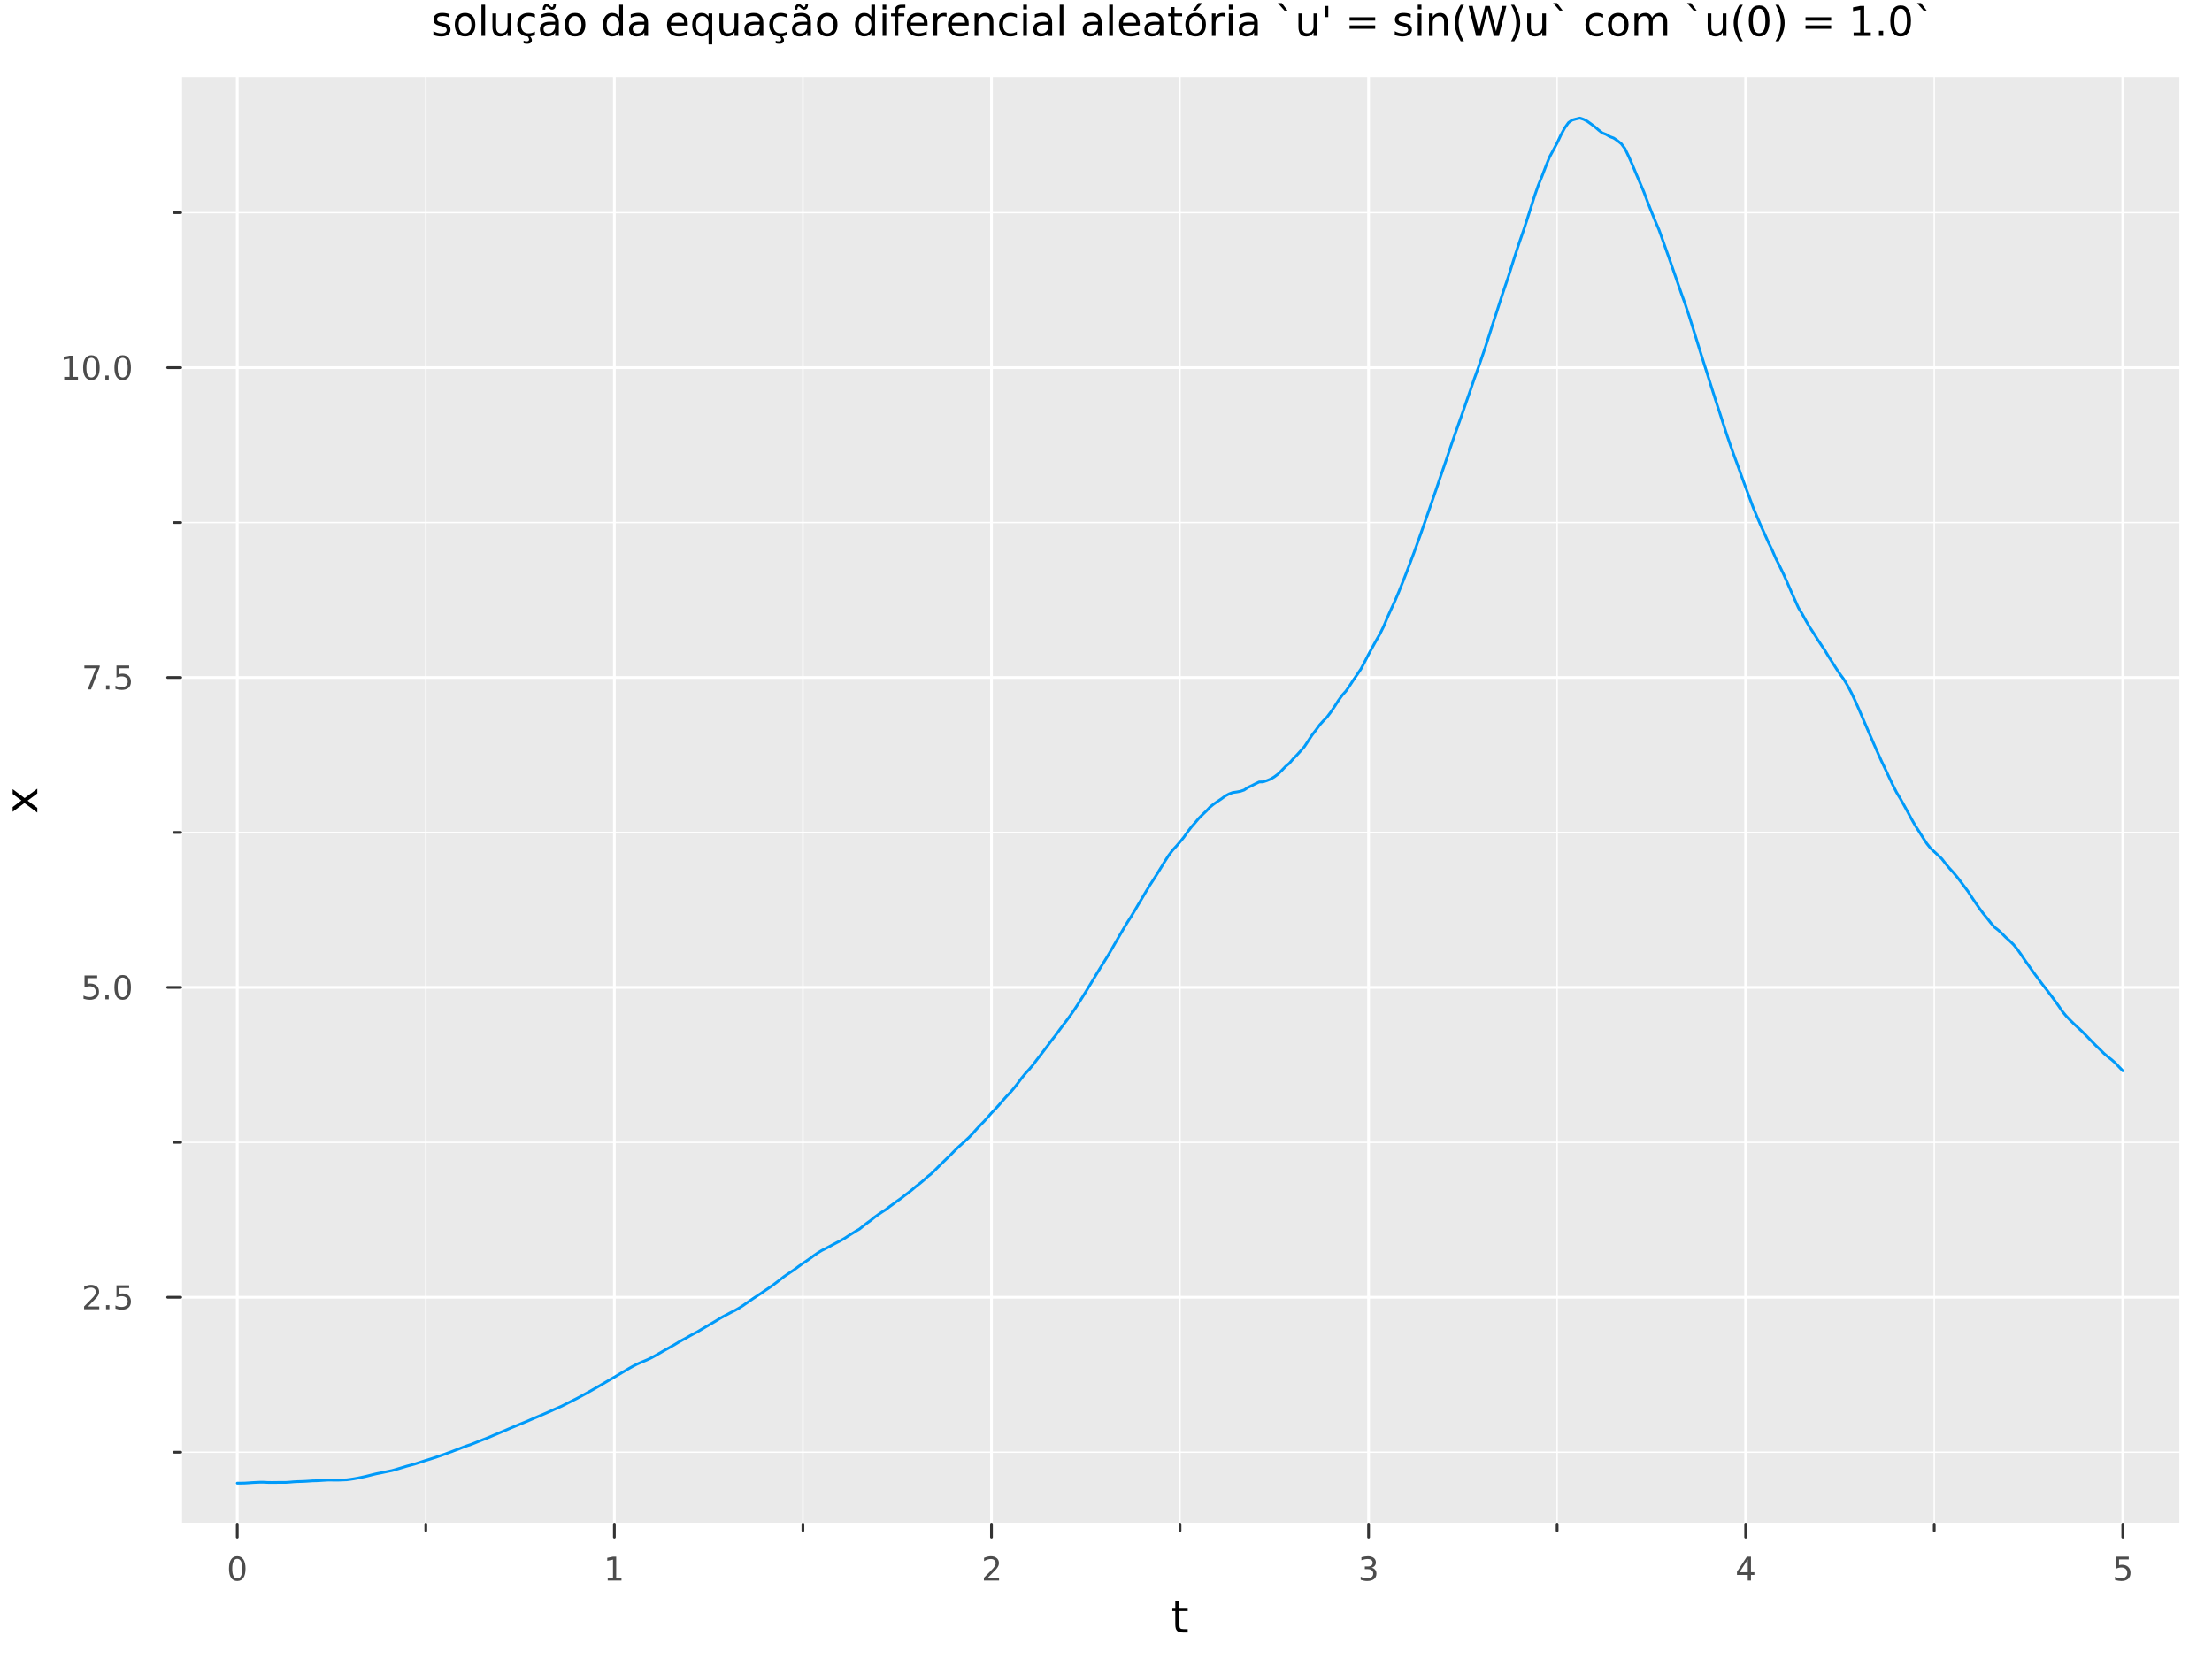 <?xml version="1.0" encoding="utf-8"?>
<svg xmlns="http://www.w3.org/2000/svg" xmlns:xlink="http://www.w3.org/1999/xlink" width="800" height="600" viewBox="0 0 3200 2400">
<rect x="0" y="0" width="3200" height="2400" fill="#808080" stroke="none"/>
<defs>
  <clipPath id="clip650">
    <rect x="0" y="0" width="3200" height="2400"/>
  </clipPath>
</defs>
<path clip-path="url(#clip650)" d="M0 2400 L3200 2400 L3200 0 L0 0  Z" fill="#ffffff" fill-rule="evenodd" fill-opacity="1"/>
<defs>
  <clipPath id="clip651">
    <rect x="640" y="0" width="2241" height="2241"/>
  </clipPath>
</defs>
<path clip-path="url(#clip650)" d="M261.399 2204.92 L3152.76 2204.92 L3152.76 111.592 L261.399 111.592  Z" fill="#eaeaea" fill-rule="evenodd" fill-opacity="1"/>
<defs>
  <clipPath id="clip652">
    <rect x="261" y="111" width="2892" height="2094"/>
  </clipPath>
</defs>
<polyline clip-path="url(#clip652)" style="stroke:#ffffff; stroke-linecap:round; stroke-linejoin:round; stroke-width:2; stroke-opacity:1; fill:none" points="615.999,2204.92 615.999,111.592 "/>
<polyline clip-path="url(#clip652)" style="stroke:#ffffff; stroke-linecap:round; stroke-linejoin:round; stroke-width:2; stroke-opacity:1; fill:none" points="1161.54,2204.92 1161.54,111.592 "/>
<polyline clip-path="url(#clip652)" style="stroke:#ffffff; stroke-linecap:round; stroke-linejoin:round; stroke-width:2; stroke-opacity:1; fill:none" points="1707.08,2204.92 1707.08,111.592 "/>
<polyline clip-path="url(#clip652)" style="stroke:#ffffff; stroke-linecap:round; stroke-linejoin:round; stroke-width:2; stroke-opacity:1; fill:none" points="2252.62,2204.92 2252.62,111.592 "/>
<polyline clip-path="url(#clip652)" style="stroke:#ffffff; stroke-linecap:round; stroke-linejoin:round; stroke-width:2; stroke-opacity:1; fill:none" points="2798.16,2204.92 2798.16,111.592 "/>
<polyline clip-path="url(#clip652)" style="stroke:#ffffff; stroke-linecap:round; stroke-linejoin:round; stroke-width:2; stroke-opacity:1; fill:none" points="261.399,2100.85 3152.76,2100.85 "/>
<polyline clip-path="url(#clip652)" style="stroke:#ffffff; stroke-linecap:round; stroke-linejoin:round; stroke-width:2; stroke-opacity:1; fill:none" points="261.399,1652.55 3152.76,1652.55 "/>
<polyline clip-path="url(#clip652)" style="stroke:#ffffff; stroke-linecap:round; stroke-linejoin:round; stroke-width:2; stroke-opacity:1; fill:none" points="261.399,1204.26 3152.76,1204.26 "/>
<polyline clip-path="url(#clip652)" style="stroke:#ffffff; stroke-linecap:round; stroke-linejoin:round; stroke-width:2; stroke-opacity:1; fill:none" points="261.399,755.964 3152.76,755.964 "/>
<polyline clip-path="url(#clip652)" style="stroke:#ffffff; stroke-linecap:round; stroke-linejoin:round; stroke-width:2; stroke-opacity:1; fill:none" points="261.399,307.67 3152.76,307.67 "/>
<polyline clip-path="url(#clip652)" style="stroke:#ffffff; stroke-linecap:round; stroke-linejoin:round; stroke-width:4; stroke-opacity:1; fill:none" points="343.23,2204.92 343.23,111.592 "/>
<polyline clip-path="url(#clip652)" style="stroke:#ffffff; stroke-linecap:round; stroke-linejoin:round; stroke-width:4; stroke-opacity:1; fill:none" points="888.769,2204.92 888.769,111.592 "/>
<polyline clip-path="url(#clip652)" style="stroke:#ffffff; stroke-linecap:round; stroke-linejoin:round; stroke-width:4; stroke-opacity:1; fill:none" points="1434.31,2204.92 1434.31,111.592 "/>
<polyline clip-path="url(#clip652)" style="stroke:#ffffff; stroke-linecap:round; stroke-linejoin:round; stroke-width:4; stroke-opacity:1; fill:none" points="1979.85,2204.92 1979.85,111.592 "/>
<polyline clip-path="url(#clip652)" style="stroke:#ffffff; stroke-linecap:round; stroke-linejoin:round; stroke-width:4; stroke-opacity:1; fill:none" points="2525.39,2204.92 2525.39,111.592 "/>
<polyline clip-path="url(#clip652)" style="stroke:#ffffff; stroke-linecap:round; stroke-linejoin:round; stroke-width:4; stroke-opacity:1; fill:none" points="3070.93,2204.92 3070.93,111.592 "/>
<polyline clip-path="url(#clip652)" style="stroke:#ffffff; stroke-linecap:round; stroke-linejoin:round; stroke-width:4; stroke-opacity:1; fill:none" points="261.399,1876.7 3152.76,1876.7 "/>
<polyline clip-path="url(#clip652)" style="stroke:#ffffff; stroke-linecap:round; stroke-linejoin:round; stroke-width:4; stroke-opacity:1; fill:none" points="261.399,1428.4 3152.76,1428.4 "/>
<polyline clip-path="url(#clip652)" style="stroke:#ffffff; stroke-linecap:round; stroke-linejoin:round; stroke-width:4; stroke-opacity:1; fill:none" points="261.399,980.111 3152.76,980.111 "/>
<polyline clip-path="url(#clip652)" style="stroke:#ffffff; stroke-linecap:round; stroke-linejoin:round; stroke-width:4; stroke-opacity:1; fill:none" points="261.399,531.817 3152.76,531.817 "/>
<polyline clip-path="url(#clip650)" style="stroke:#ffffff; stroke-linecap:round; stroke-linejoin:round; stroke-width:4; stroke-opacity:1; fill:none" points="261.399,2204.92 3152.76,2204.92 "/>
<polyline clip-path="url(#clip650)" style="stroke:#333333; stroke-linecap:round; stroke-linejoin:round; stroke-width:4; stroke-opacity:1; fill:none" points="343.23,2204.92 343.23,2223.82 "/>
<polyline clip-path="url(#clip650)" style="stroke:#333333; stroke-linecap:round; stroke-linejoin:round; stroke-width:4; stroke-opacity:1; fill:none" points="888.769,2204.92 888.769,2223.82 "/>
<polyline clip-path="url(#clip650)" style="stroke:#333333; stroke-linecap:round; stroke-linejoin:round; stroke-width:4; stroke-opacity:1; fill:none" points="1434.31,2204.92 1434.31,2223.82 "/>
<polyline clip-path="url(#clip650)" style="stroke:#333333; stroke-linecap:round; stroke-linejoin:round; stroke-width:4; stroke-opacity:1; fill:none" points="1979.85,2204.92 1979.85,2223.82 "/>
<polyline clip-path="url(#clip650)" style="stroke:#333333; stroke-linecap:round; stroke-linejoin:round; stroke-width:4; stroke-opacity:1; fill:none" points="2525.39,2204.92 2525.39,2223.82 "/>
<polyline clip-path="url(#clip650)" style="stroke:#333333; stroke-linecap:round; stroke-linejoin:round; stroke-width:4; stroke-opacity:1; fill:none" points="3070.93,2204.92 3070.93,2223.82 "/>
<polyline clip-path="url(#clip650)" style="stroke:#333333; stroke-linecap:round; stroke-linejoin:round; stroke-width:4; stroke-opacity:1; fill:none" points="615.999,2204.92 615.999,2214.37 "/>
<polyline clip-path="url(#clip650)" style="stroke:#333333; stroke-linecap:round; stroke-linejoin:round; stroke-width:4; stroke-opacity:1; fill:none" points="1161.54,2204.92 1161.54,2214.37 "/>
<polyline clip-path="url(#clip650)" style="stroke:#333333; stroke-linecap:round; stroke-linejoin:round; stroke-width:4; stroke-opacity:1; fill:none" points="1707.08,2204.92 1707.08,2214.37 "/>
<polyline clip-path="url(#clip650)" style="stroke:#333333; stroke-linecap:round; stroke-linejoin:round; stroke-width:4; stroke-opacity:1; fill:none" points="2252.62,2204.92 2252.62,2214.37 "/>
<polyline clip-path="url(#clip650)" style="stroke:#333333; stroke-linecap:round; stroke-linejoin:round; stroke-width:4; stroke-opacity:1; fill:none" points="2798.16,2204.92 2798.16,2214.37 "/>
<path clip-path="url(#clip650)" d="M343.23 2255.04 Q339.618 2255.04 337.79 2258.6 Q335.984 2262.14 335.984 2269.27 Q335.984 2276.38 337.79 2279.95 Q339.618 2283.49 343.23 2283.49 Q346.864 2283.49 348.669 2279.95 Q350.498 2276.38 350.498 2269.27 Q350.498 2262.14 348.669 2258.6 Q346.864 2255.04 343.23 2255.04 M343.23 2251.33 Q349.04 2251.33 352.095 2255.94 Q355.174 2260.52 355.174 2269.27 Q355.174 2278 352.095 2282.61 Q349.04 2287.19 343.23 2287.19 Q337.419 2287.19 334.341 2282.61 Q331.285 2278 331.285 2269.27 Q331.285 2260.52 334.341 2255.94 Q337.419 2251.33 343.23 2251.33 Z" fill="#4c4c4c" fill-rule="nonzero" fill-opacity="1" /><path clip-path="url(#clip650)" d="M879.151 2282.58 L886.79 2282.58 L886.79 2256.22 L878.479 2257.89 L878.479 2253.63 L886.743 2251.96 L891.419 2251.96 L891.419 2282.58 L899.058 2282.58 L899.058 2286.52 L879.151 2286.52 L879.151 2282.58 Z" fill="#4c4c4c" fill-rule="nonzero" fill-opacity="1" /><path clip-path="url(#clip650)" d="M1428.96 2282.58 L1445.28 2282.58 L1445.28 2286.52 L1423.34 2286.52 L1423.34 2282.58 Q1426 2279.83 1430.58 2275.2 Q1435.19 2270.55 1436.37 2269.21 Q1438.61 2266.68 1439.49 2264.95 Q1440.4 2263.19 1440.4 2261.5 Q1440.4 2258.74 1438.45 2257.01 Q1436.53 2255.27 1433.43 2255.27 Q1431.23 2255.27 1428.78 2256.03 Q1426.34 2256.8 1423.57 2258.35 L1423.57 2253.63 Q1426.39 2252.49 1428.84 2251.91 Q1431.3 2251.33 1433.34 2251.33 Q1438.71 2251.33 1441.9 2254.02 Q1445.09 2256.71 1445.09 2261.2 Q1445.09 2263.33 1444.28 2265.25 Q1443.5 2267.14 1441.39 2269.74 Q1440.81 2270.41 1437.71 2273.63 Q1434.61 2276.82 1428.96 2282.58 Z" fill="#4c4c4c" fill-rule="nonzero" fill-opacity="1" /><path clip-path="url(#clip650)" d="M1984.09 2267.89 Q1987.45 2268.6 1989.33 2270.87 Q1991.22 2273.14 1991.22 2276.47 Q1991.22 2281.59 1987.71 2284.39 Q1984.19 2287.19 1977.71 2287.19 Q1975.53 2287.19 1973.21 2286.75 Q1970.92 2286.33 1968.47 2285.48 L1968.47 2280.96 Q1970.41 2282.1 1972.73 2282.68 Q1975.04 2283.26 1977.57 2283.26 Q1981.96 2283.26 1984.26 2281.52 Q1986.57 2279.78 1986.57 2276.47 Q1986.57 2273.42 1984.42 2271.71 Q1982.29 2269.97 1978.47 2269.97 L1974.44 2269.97 L1974.44 2266.13 L1978.65 2266.13 Q1982.1 2266.13 1983.93 2264.76 Q1985.76 2263.37 1985.76 2260.78 Q1985.76 2258.12 1983.86 2256.71 Q1981.99 2255.27 1978.47 2255.27 Q1976.55 2255.27 1974.35 2255.69 Q1972.15 2256.1 1969.51 2256.98 L1969.51 2252.82 Q1972.17 2252.08 1974.49 2251.71 Q1976.83 2251.33 1978.89 2251.33 Q1984.21 2251.33 1987.31 2253.77 Q1990.41 2256.17 1990.41 2260.29 Q1990.41 2263.16 1988.77 2265.15 Q1987.13 2267.12 1984.09 2267.89 Z" fill="#4c4c4c" fill-rule="nonzero" fill-opacity="1" /><path clip-path="url(#clip650)" d="M2528.4 2256.03 L2516.59 2274.48 L2528.4 2274.48 L2528.4 2256.03 M2527.17 2251.96 L2533.05 2251.96 L2533.05 2274.48 L2537.98 2274.48 L2537.98 2278.37 L2533.05 2278.37 L2533.05 2286.52 L2528.4 2286.52 L2528.4 2278.37 L2512.79 2278.37 L2512.79 2273.86 L2527.17 2251.96 Z" fill="#4c4c4c" fill-rule="nonzero" fill-opacity="1" /><path clip-path="url(#clip650)" d="M3061.2 2251.96 L3079.56 2251.96 L3079.56 2255.9 L3065.49 2255.9 L3065.49 2264.37 Q3066.5 2264.02 3067.52 2263.86 Q3068.54 2263.67 3069.56 2263.67 Q3075.35 2263.67 3078.73 2266.84 Q3082.11 2270.02 3082.11 2275.43 Q3082.11 2281.01 3078.63 2284.11 Q3075.16 2287.19 3068.84 2287.19 Q3066.67 2287.19 3064.4 2286.82 Q3062.15 2286.45 3059.74 2285.71 L3059.74 2281.01 Q3061.83 2282.14 3064.05 2282.7 Q3066.27 2283.26 3068.75 2283.26 Q3072.75 2283.26 3075.09 2281.15 Q3077.43 2279.04 3077.43 2275.43 Q3077.43 2271.82 3075.09 2269.71 Q3072.75 2267.61 3068.75 2267.61 Q3066.87 2267.61 3065 2268.02 Q3063.15 2268.44 3061.2 2269.32 L3061.2 2251.96 Z" fill="#4c4c4c" fill-rule="nonzero" fill-opacity="1" /><path clip-path="url(#clip650)" d="M1706.14 2316.01 L1706.14 2326.14 L1718.2 2326.14 L1718.2 2330.69 L1706.14 2330.69 L1706.14 2350.04 Q1706.14 2354.4 1707.32 2355.64 Q1708.53 2356.88 1712.19 2356.88 L1718.2 2356.88 L1718.2 2361.78 L1712.19 2361.78 Q1705.41 2361.78 1702.83 2359.27 Q1700.25 2356.72 1700.25 2350.04 L1700.25 2330.69 L1695.95 2330.69 L1695.95 2326.14 L1700.25 2326.14 L1700.25 2316.01 L1706.14 2316.01 Z" fill="#000000" fill-rule="nonzero" fill-opacity="1" /><polyline clip-path="url(#clip650)" style="stroke:#ffffff; stroke-linecap:round; stroke-linejoin:round; stroke-width:4; stroke-opacity:1; fill:none" points="261.399,2204.92 261.399,111.592 "/>
<polyline clip-path="url(#clip650)" style="stroke:#333333; stroke-linecap:round; stroke-linejoin:round; stroke-width:4; stroke-opacity:1; fill:none" points="261.399,1876.7 242.501,1876.7 "/>
<polyline clip-path="url(#clip650)" style="stroke:#333333; stroke-linecap:round; stroke-linejoin:round; stroke-width:4; stroke-opacity:1; fill:none" points="261.399,1428.4 242.501,1428.4 "/>
<polyline clip-path="url(#clip650)" style="stroke:#333333; stroke-linecap:round; stroke-linejoin:round; stroke-width:4; stroke-opacity:1; fill:none" points="261.399,980.111 242.501,980.111 "/>
<polyline clip-path="url(#clip650)" style="stroke:#333333; stroke-linecap:round; stroke-linejoin:round; stroke-width:4; stroke-opacity:1; fill:none" points="261.399,531.817 242.501,531.817 "/>
<polyline clip-path="url(#clip650)" style="stroke:#333333; stroke-linecap:round; stroke-linejoin:round; stroke-width:4; stroke-opacity:1; fill:none" points="261.399,2100.85 251.95,2100.85 "/>
<polyline clip-path="url(#clip650)" style="stroke:#333333; stroke-linecap:round; stroke-linejoin:round; stroke-width:4; stroke-opacity:1; fill:none" points="261.399,1652.55 251.95,1652.55 "/>
<polyline clip-path="url(#clip650)" style="stroke:#333333; stroke-linecap:round; stroke-linejoin:round; stroke-width:4; stroke-opacity:1; fill:none" points="261.399,1204.26 251.95,1204.26 "/>
<polyline clip-path="url(#clip650)" style="stroke:#333333; stroke-linecap:round; stroke-linejoin:round; stroke-width:4; stroke-opacity:1; fill:none" points="261.399,755.964 251.95,755.964 "/>
<polyline clip-path="url(#clip650)" style="stroke:#333333; stroke-linecap:round; stroke-linejoin:round; stroke-width:4; stroke-opacity:1; fill:none" points="261.399,307.67 251.95,307.67 "/>
<path clip-path="url(#clip650)" d="M127.246 1890.04 L143.566 1890.04 L143.566 1893.98 L121.621 1893.98 L121.621 1890.04 Q124.283 1887.29 128.867 1882.66 Q133.473 1878.01 134.654 1876.66 Q136.899 1874.14 137.779 1872.4 Q138.681 1870.65 138.681 1868.96 Q138.681 1866.2 136.737 1864.46 Q134.816 1862.73 131.714 1862.73 Q129.515 1862.73 127.061 1863.49 Q124.631 1864.26 121.853 1865.81 L121.853 1861.09 Q124.677 1859.95 127.131 1859.37 Q129.584 1858.79 131.621 1858.79 Q136.992 1858.79 140.186 1861.48 Q143.38 1864.16 143.38 1868.65 Q143.38 1870.78 142.57 1872.71 Q141.783 1874.6 139.677 1877.2 Q139.098 1877.87 135.996 1881.08 Q132.894 1884.28 127.246 1890.04 Z" fill="#4c4c4c" fill-rule="nonzero" fill-opacity="1" /><path clip-path="url(#clip650)" d="M153.38 1888.1 L158.265 1888.1 L158.265 1893.98 L153.38 1893.98 L153.38 1888.1 Z" fill="#4c4c4c" fill-rule="nonzero" fill-opacity="1" /><path clip-path="url(#clip650)" d="M168.496 1859.42 L186.852 1859.42 L186.852 1863.35 L172.778 1863.35 L172.778 1871.83 Q173.797 1871.48 174.815 1871.32 Q175.834 1871.13 176.852 1871.13 Q182.639 1871.13 186.019 1874.3 Q189.399 1877.47 189.399 1882.89 Q189.399 1888.47 185.927 1891.57 Q182.454 1894.65 176.135 1894.65 Q173.959 1894.65 171.69 1894.28 Q169.445 1893.91 167.038 1893.17 L167.038 1888.47 Q169.121 1889.6 171.343 1890.16 Q173.565 1890.71 176.042 1890.71 Q180.047 1890.71 182.385 1888.61 Q184.723 1886.5 184.723 1882.89 Q184.723 1879.28 182.385 1877.17 Q180.047 1875.07 176.042 1875.07 Q174.167 1875.07 172.292 1875.48 Q170.44 1875.9 168.496 1876.78 L168.496 1859.42 Z" fill="#4c4c4c" fill-rule="nonzero" fill-opacity="1" /><path clip-path="url(#clip650)" d="M122.269 1411.12 L140.626 1411.12 L140.626 1415.06 L126.552 1415.06 L126.552 1423.53 Q127.57 1423.18 128.589 1423.02 Q129.607 1422.84 130.626 1422.84 Q136.413 1422.84 139.792 1426.01 Q143.172 1429.18 143.172 1434.6 Q143.172 1440.18 139.7 1443.28 Q136.228 1446.36 129.908 1446.36 Q127.732 1446.36 125.464 1445.99 Q123.219 1445.62 120.811 1444.87 L120.811 1440.18 Q122.894 1441.31 125.117 1441.87 Q127.339 1442.42 129.816 1442.42 Q133.82 1442.42 136.158 1440.31 Q138.496 1438.21 138.496 1434.6 Q138.496 1430.99 136.158 1428.88 Q133.82 1426.77 129.816 1426.77 Q127.941 1426.77 126.066 1427.19 Q124.214 1427.61 122.269 1428.49 L122.269 1411.12 Z" fill="#4c4c4c" fill-rule="nonzero" fill-opacity="1" /><path clip-path="url(#clip650)" d="M152.385 1439.8 L157.269 1439.8 L157.269 1445.68 L152.385 1445.68 L152.385 1439.8 Z" fill="#4c4c4c" fill-rule="nonzero" fill-opacity="1" /><path clip-path="url(#clip650)" d="M177.454 1414.2 Q173.843 1414.2 172.015 1417.77 Q170.209 1421.31 170.209 1428.44 Q170.209 1435.55 172.015 1439.11 Q173.843 1442.65 177.454 1442.65 Q181.089 1442.65 182.894 1439.11 Q184.723 1435.55 184.723 1428.44 Q184.723 1421.31 182.894 1417.77 Q181.089 1414.2 177.454 1414.2 M177.454 1410.5 Q183.264 1410.5 186.32 1415.11 Q189.399 1419.69 189.399 1428.44 Q189.399 1437.17 186.32 1441.77 Q183.264 1446.36 177.454 1446.36 Q171.644 1446.36 168.565 1441.77 Q165.51 1437.17 165.51 1428.44 Q165.51 1419.69 168.565 1415.11 Q171.644 1410.5 177.454 1410.5 Z" fill="#4c4c4c" fill-rule="nonzero" fill-opacity="1" /><path clip-path="url(#clip650)" d="M122.038 962.831 L144.26 962.831 L144.26 964.821 L131.714 997.391 L126.83 997.391 L138.635 966.766 L122.038 966.766 L122.038 962.831 Z" fill="#4c4c4c" fill-rule="nonzero" fill-opacity="1" /><path clip-path="url(#clip650)" d="M153.38 991.511 L158.265 991.511 L158.265 997.391 L153.38 997.391 L153.38 991.511 Z" fill="#4c4c4c" fill-rule="nonzero" fill-opacity="1" /><path clip-path="url(#clip650)" d="M168.496 962.831 L186.852 962.831 L186.852 966.766 L172.778 966.766 L172.778 975.238 Q173.797 974.891 174.815 974.729 Q175.834 974.544 176.852 974.544 Q182.639 974.544 186.019 977.715 Q189.399 980.886 189.399 986.303 Q189.399 991.881 185.927 994.983 Q182.454 998.062 176.135 998.062 Q173.959 998.062 171.69 997.692 Q169.445 997.321 167.038 996.58 L167.038 991.881 Q169.121 993.016 171.343 993.571 Q173.565 994.127 176.042 994.127 Q180.047 994.127 182.385 992.02 Q184.723 989.914 184.723 986.303 Q184.723 982.692 182.385 980.585 Q180.047 978.479 176.042 978.479 Q174.167 978.479 172.292 978.895 Q170.44 979.312 168.496 980.192 L168.496 962.831 Z" fill="#4c4c4c" fill-rule="nonzero" fill-opacity="1" /><path clip-path="url(#clip650)" d="M92.871 545.162 L100.51 545.162 L100.51 518.796 L92.2 520.463 L92.2 516.203 L100.464 514.537 L105.14 514.537 L105.14 545.162 L112.779 545.162 L112.779 549.097 L92.871 549.097 L92.871 545.162 Z" fill="#4c4c4c" fill-rule="nonzero" fill-opacity="1" /><path clip-path="url(#clip650)" d="M132.223 517.615 Q128.612 517.615 126.783 521.18 Q124.978 524.722 124.978 531.851 Q124.978 538.958 126.783 542.523 Q128.612 546.064 132.223 546.064 Q135.857 546.064 137.663 542.523 Q139.492 538.958 139.492 531.851 Q139.492 524.722 137.663 521.18 Q135.857 517.615 132.223 517.615 M132.223 513.912 Q138.033 513.912 141.089 518.518 Q144.167 523.102 144.167 531.851 Q144.167 540.578 141.089 545.185 Q138.033 549.768 132.223 549.768 Q126.413 549.768 123.334 545.185 Q120.279 540.578 120.279 531.851 Q120.279 523.102 123.334 518.518 Q126.413 513.912 132.223 513.912 Z" fill="#4c4c4c" fill-rule="nonzero" fill-opacity="1" /><path clip-path="url(#clip650)" d="M152.385 543.217 L157.269 543.217 L157.269 549.097 L152.385 549.097 L152.385 543.217 Z" fill="#4c4c4c" fill-rule="nonzero" fill-opacity="1" /><path clip-path="url(#clip650)" d="M177.454 517.615 Q173.843 517.615 172.015 521.18 Q170.209 524.722 170.209 531.851 Q170.209 538.958 172.015 542.523 Q173.843 546.064 177.454 546.064 Q181.089 546.064 182.894 542.523 Q184.723 538.958 184.723 531.851 Q184.723 524.722 182.894 521.18 Q181.089 517.615 177.454 517.615 M177.454 513.912 Q183.264 513.912 186.32 518.518 Q189.399 523.102 189.399 531.851 Q189.399 540.578 186.32 545.185 Q183.264 549.768 177.454 549.768 Q171.644 549.768 168.565 545.185 Q165.51 540.578 165.51 531.851 Q165.51 523.102 168.565 518.518 Q171.644 513.912 177.454 513.912 Z" fill="#4c4c4c" fill-rule="nonzero" fill-opacity="1" /><path clip-path="url(#clip650)" d="M18.296 1141.64 L35.643 1154.53 L53.944 1140.97 L53.944 1147.88 L39.94 1158.26 L53.944 1168.63 L53.944 1175.54 L35.293 1161.69 L18.296 1174.36 L18.296 1167.45 L30.996 1158 L18.296 1148.55 L18.296 1141.64 Z" fill="#000000" fill-rule="nonzero" fill-opacity="1" /><path clip-path="url(#clip650)" d="M650.008 20.388 L650.008 25.422 Q647.751 24.265 645.321 23.686 Q642.89 23.108 640.286 23.108 Q636.322 23.108 634.326 24.323 Q632.358 25.538 632.358 27.969 Q632.358 29.82 633.776 30.891 Q635.194 31.933 639.476 32.888 L641.299 33.293 Q646.97 34.508 649.343 36.736 Q651.744 38.935 651.744 42.899 Q651.744 47.413 648.156 50.046 Q644.597 52.679 638.348 52.679 Q635.743 52.679 632.908 52.158 Q630.101 51.666 626.976 50.654 L626.976 45.156 Q629.927 46.69 632.792 47.471 Q635.657 48.223 638.463 48.223 Q642.225 48.223 644.25 46.95 Q646.276 45.648 646.276 43.304 Q646.276 41.134 644.8 39.977 Q643.353 38.819 638.405 37.749 L636.554 37.315 Q631.606 36.273 629.407 34.132 Q627.208 31.962 627.208 28.2 Q627.208 23.628 630.448 21.14 Q633.689 18.651 639.65 18.651 Q642.601 18.651 645.205 19.085 Q647.809 19.52 650.008 20.388 Z" fill="#000000" fill-rule="nonzero" fill-opacity="1" /><path clip-path="url(#clip650)" d="M672.78 23.165 Q668.498 23.165 666.009 26.522 Q663.521 29.849 663.521 35.665 Q663.521 41.481 665.98 44.838 Q668.469 48.165 672.78 48.165 Q677.034 48.165 679.522 44.809 Q682.01 41.452 682.01 35.665 Q682.01 29.907 679.522 26.551 Q677.034 23.165 672.78 23.165 M672.78 18.651 Q679.725 18.651 683.689 23.165 Q687.653 27.679 687.653 35.665 Q687.653 43.623 683.689 48.165 Q679.725 52.679 672.78 52.679 Q665.807 52.679 661.843 48.165 Q657.908 43.623 657.908 35.665 Q657.908 27.679 661.843 23.165 Q665.807 18.651 672.78 18.651 Z" fill="#000000" fill-rule="nonzero" fill-opacity="1" /><path clip-path="url(#clip650)" d="M696.478 6.817 L701.802 6.817 L701.802 51.84 L696.478 51.84 L696.478 6.817 Z" fill="#000000" fill-rule="nonzero" fill-opacity="1" /><path clip-path="url(#clip650)" d="M712.392 39.051 L712.392 19.433 L717.716 19.433 L717.716 38.848 Q717.716 43.449 719.51 45.764 Q721.304 48.05 724.892 48.05 Q729.203 48.05 731.692 45.301 Q734.209 42.552 734.209 37.806 L734.209 19.433 L739.533 19.433 L739.533 51.84 L734.209 51.84 L734.209 46.863 Q732.271 49.815 729.695 51.261 Q727.149 52.679 723.764 52.679 Q718.179 52.679 715.286 49.207 Q712.392 45.735 712.392 39.051 M725.789 18.651 L725.789 18.651 Z" fill="#000000" fill-rule="nonzero" fill-opacity="1" /><path clip-path="url(#clip650)" d="M773.821 20.677 L773.821 25.654 Q771.564 24.41 769.279 23.802 Q767.022 23.165 764.707 23.165 Q759.527 23.165 756.663 26.464 Q753.798 29.734 753.798 35.665 Q753.798 41.597 756.663 44.896 Q759.527 48.165 764.707 48.165 Q767.022 48.165 769.279 47.558 Q771.564 46.921 773.821 45.677 L773.821 50.596 Q771.593 51.638 769.192 52.158 Q766.819 52.679 764.128 52.679 Q756.808 52.679 752.496 48.078 Q748.185 43.478 748.185 35.665 Q748.185 27.737 752.525 23.194 Q756.894 18.651 764.475 18.651 Q766.935 18.651 769.279 19.172 Q771.622 19.664 773.821 20.677 M766.298 51.84 Q767.89 53.634 768.671 55.139 Q769.452 56.672 769.452 58.061 Q769.452 60.636 767.716 61.938 Q765.98 63.269 762.566 63.269 Q761.235 63.269 759.961 63.096 Q758.717 62.922 757.473 62.575 L757.473 58.784 Q758.457 59.276 759.527 59.479 Q760.598 59.71 761.958 59.71 Q763.665 59.71 764.533 59.016 Q765.401 58.321 765.401 56.99 Q765.401 56.122 764.765 54.849 Q764.157 53.605 762.855 51.84 L766.298 51.84 Z" fill="#000000" fill-rule="nonzero" fill-opacity="1" /><path clip-path="url(#clip650)" d="M797.808 35.55 Q791.356 35.55 788.868 37.025 Q786.379 38.501 786.379 42.06 Q786.379 44.896 788.231 46.574 Q790.112 48.223 793.324 48.223 Q797.751 48.223 800.413 45.098 Q803.104 41.944 803.104 36.736 L803.104 35.55 L797.808 35.55 M808.428 33.35 L808.428 51.84 L803.104 51.84 L803.104 46.921 Q801.281 49.872 798.561 51.29 Q795.841 52.679 791.906 52.679 Q786.929 52.679 783.978 49.901 Q781.055 47.095 781.055 42.407 Q781.055 36.938 784.701 34.161 Q788.376 31.383 795.638 31.383 L803.104 31.383 L803.104 30.862 Q803.104 27.187 800.673 25.191 Q798.271 23.165 793.902 23.165 Q791.124 23.165 788.491 23.831 Q785.858 24.496 783.428 25.827 L783.428 20.909 Q786.35 19.78 789.099 19.23 Q791.848 18.651 794.452 18.651 Q801.483 18.651 804.955 22.297 Q808.428 25.943 808.428 33.35 M794.568 12.199 L792.918 10.608 Q792.282 10.029 791.79 9.768 Q791.327 9.479 790.951 9.479 Q789.851 9.479 789.33 10.55 Q788.81 11.591 788.752 13.964 L785.135 13.964 Q785.193 10.058 786.668 7.946 Q788.144 5.804 790.777 5.804 Q791.877 5.804 792.803 6.209 Q793.729 6.615 794.799 7.569 L796.449 9.161 Q797.085 9.74 797.548 10.029 Q798.04 10.289 798.416 10.289 Q799.516 10.289 800.036 9.248 Q800.557 8.177 800.615 5.804 L804.232 5.804 Q804.174 9.711 802.698 11.852 Q801.223 13.964 798.59 13.964 Q797.49 13.964 796.564 13.559 Q795.638 13.154 794.568 12.199 Z" fill="#000000" fill-rule="nonzero" fill-opacity="1" /><path clip-path="url(#clip650)" d="M831.952 23.165 Q827.669 23.165 825.181 26.522 Q822.693 29.849 822.693 35.665 Q822.693 41.481 825.152 44.838 Q827.64 48.165 831.952 48.165 Q836.205 48.165 838.694 44.809 Q841.182 41.452 841.182 35.665 Q841.182 29.907 838.694 26.551 Q836.205 23.165 831.952 23.165 M831.952 18.651 Q838.896 18.651 842.86 23.165 Q846.824 27.679 846.824 35.665 Q846.824 43.623 842.86 48.165 Q838.896 52.679 831.952 52.679 Q824.978 52.679 821.014 48.165 Q817.079 43.623 817.079 35.665 Q817.079 27.679 821.014 23.165 Q824.978 18.651 831.952 18.651 Z" fill="#000000" fill-rule="nonzero" fill-opacity="1" /><path clip-path="url(#clip650)" d="M895.811 24.352 L895.811 6.817 L901.135 6.817 L901.135 51.84 L895.811 51.84 L895.811 46.979 Q894.133 49.872 891.558 51.29 Q889.012 52.679 885.424 52.679 Q879.55 52.679 875.846 47.992 Q872.171 43.304 872.171 35.665 Q872.171 28.026 875.846 23.339 Q879.55 18.651 885.424 18.651 Q889.012 18.651 891.558 20.069 Q894.133 21.458 895.811 24.352 M877.669 35.665 Q877.669 41.539 880.071 44.896 Q882.501 48.223 886.726 48.223 Q890.95 48.223 893.381 44.896 Q895.811 41.539 895.811 35.665 Q895.811 29.791 893.381 26.464 Q890.95 23.108 886.726 23.108 Q882.501 23.108 880.071 26.464 Q877.669 29.791 877.669 35.665 Z" fill="#000000" fill-rule="nonzero" fill-opacity="1" /><path clip-path="url(#clip650)" d="M926.83 35.55 Q920.377 35.55 917.889 37.025 Q915.4 38.501 915.4 42.06 Q915.4 44.896 917.252 46.574 Q919.133 48.223 922.345 48.223 Q926.772 48.223 929.434 45.098 Q932.125 41.944 932.125 36.736 L932.125 35.55 L926.83 35.55 M937.449 33.35 L937.449 51.84 L932.125 51.84 L932.125 46.921 Q930.302 49.872 927.582 51.29 Q924.862 52.679 920.927 52.679 Q915.95 52.679 912.999 49.901 Q910.076 47.095 910.076 42.407 Q910.076 36.938 913.722 34.161 Q917.397 31.383 924.66 31.383 L932.125 31.383 L932.125 30.862 Q932.125 27.187 929.694 25.191 Q927.293 23.165 922.924 23.165 Q920.146 23.165 917.513 23.831 Q914.88 24.496 912.449 25.827 L912.449 20.909 Q915.371 19.78 918.12 19.23 Q920.869 18.651 923.473 18.651 Q930.505 18.651 933.977 22.297 Q937.449 25.943 937.449 33.35 Z" fill="#000000" fill-rule="nonzero" fill-opacity="1" /><path clip-path="url(#clip650)" d="M994.972 34.305 L994.972 36.91 L970.493 36.91 Q970.84 42.407 973.791 45.301 Q976.772 48.165 982.067 48.165 Q985.134 48.165 987.998 47.413 Q990.892 46.661 993.728 45.156 L993.728 50.191 Q990.863 51.406 987.854 52.042 Q984.844 52.679 981.748 52.679 Q973.994 52.679 969.451 48.165 Q964.937 43.651 964.937 35.955 Q964.937 27.997 969.22 23.339 Q973.531 18.651 980.823 18.651 Q987.362 18.651 991.152 22.876 Q994.972 27.072 994.972 34.305 M989.648 32.743 Q989.59 28.374 987.188 25.77 Q984.816 23.165 980.88 23.165 Q976.424 23.165 973.733 25.683 Q971.071 28.2 970.666 32.772 L989.648 32.743 Z" fill="#000000" fill-rule="nonzero" fill-opacity="1" /><path clip-path="url(#clip650)" d="M1006.89 35.665 Q1006.89 41.539 1009.29 44.896 Q1011.73 48.223 1015.95 48.223 Q1020.17 48.223 1022.6 44.896 Q1025.04 41.539 1025.04 35.665 Q1025.04 29.791 1022.6 26.464 Q1020.17 23.108 1015.95 23.108 Q1011.73 23.108 1009.29 26.464 Q1006.89 29.791 1006.89 35.665 M1025.04 46.979 Q1023.36 49.872 1020.78 51.29 Q1018.24 52.679 1014.65 52.679 Q1008.77 52.679 1005.07 47.992 Q1001.4 43.304 1001.4 35.665 Q1001.4 28.026 1005.07 23.339 Q1008.77 18.651 1014.65 18.651 Q1018.24 18.651 1020.78 20.069 Q1023.36 21.458 1025.04 24.352 L1025.04 19.433 L1030.36 19.433 L1030.36 64.166 L1025.04 64.166 L1025.04 46.979 Z" fill="#000000" fill-rule="nonzero" fill-opacity="1" /><path clip-path="url(#clip650)" d="M1040.78 39.051 L1040.78 19.433 L1046.1 19.433 L1046.1 38.848 Q1046.1 43.449 1047.89 45.764 Q1049.69 48.05 1053.28 48.05 Q1057.59 48.05 1060.08 45.301 Q1062.59 42.552 1062.59 37.806 L1062.59 19.433 L1067.92 19.433 L1067.92 51.84 L1062.59 51.84 L1062.59 46.863 Q1060.65 49.815 1058.08 51.261 Q1055.53 52.679 1052.15 52.679 Q1046.56 52.679 1043.67 49.207 Q1040.78 45.735 1040.78 39.051 M1054.17 18.651 L1054.17 18.651 Z" fill="#000000" fill-rule="nonzero" fill-opacity="1" /><path clip-path="url(#clip650)" d="M1093.61 35.55 Q1087.16 35.55 1084.67 37.025 Q1082.18 38.501 1082.18 42.06 Q1082.18 44.896 1084.03 46.574 Q1085.91 48.223 1089.13 48.223 Q1093.55 48.223 1096.22 45.098 Q1098.91 41.944 1098.91 36.736 L1098.91 35.55 L1093.61 35.55 M1104.23 33.35 L1104.23 51.84 L1098.91 51.84 L1098.91 46.921 Q1097.08 49.872 1094.36 51.29 Q1091.64 52.679 1087.71 52.679 Q1082.73 52.679 1079.78 49.901 Q1076.86 47.095 1076.86 42.407 Q1076.86 36.938 1080.5 34.161 Q1084.18 31.383 1091.44 31.383 L1098.91 31.383 L1098.91 30.862 Q1098.91 27.187 1096.48 25.191 Q1094.07 23.165 1089.71 23.165 Q1086.93 23.165 1084.29 23.831 Q1081.66 24.496 1079.23 25.827 L1079.23 20.909 Q1082.15 19.78 1084.9 19.23 Q1087.65 18.651 1090.25 18.651 Q1097.29 18.651 1100.76 22.297 Q1104.23 25.943 1104.23 33.35 Z" fill="#000000" fill-rule="nonzero" fill-opacity="1" /><path clip-path="url(#clip650)" d="M1138.52 20.677 L1138.52 25.654 Q1136.26 24.41 1133.98 23.802 Q1131.72 23.165 1129.4 23.165 Q1124.22 23.165 1121.36 26.464 Q1118.5 29.734 1118.5 35.665 Q1118.5 41.597 1121.36 44.896 Q1124.22 48.165 1129.4 48.165 Q1131.72 48.165 1133.98 47.558 Q1136.26 46.921 1138.52 45.677 L1138.52 50.596 Q1136.29 51.638 1133.89 52.158 Q1131.52 52.679 1128.83 52.679 Q1121.5 52.679 1117.19 48.078 Q1112.88 43.478 1112.88 35.665 Q1112.88 27.737 1117.22 23.194 Q1121.59 18.651 1129.17 18.651 Q1131.63 18.651 1133.98 19.172 Q1136.32 19.664 1138.52 20.677 M1131 51.84 Q1132.59 53.634 1133.37 55.139 Q1134.15 56.672 1134.15 58.061 Q1134.15 60.636 1132.41 61.938 Q1130.68 63.269 1127.26 63.269 Q1125.93 63.269 1124.66 63.096 Q1123.41 62.922 1122.17 62.575 L1122.17 58.784 Q1123.15 59.276 1124.22 59.479 Q1125.3 59.71 1126.66 59.71 Q1128.36 59.71 1129.23 59.016 Q1130.1 58.321 1130.1 56.99 Q1130.1 56.122 1129.46 54.849 Q1128.85 53.605 1127.55 51.84 L1131 51.84 Z" fill="#000000" fill-rule="nonzero" fill-opacity="1" /><path clip-path="url(#clip650)" d="M1162.51 35.55 Q1156.05 35.55 1153.56 37.025 Q1151.08 38.501 1151.08 42.06 Q1151.08 44.896 1152.93 46.574 Q1154.81 48.223 1158.02 48.223 Q1162.45 48.223 1165.11 45.098 Q1167.8 41.944 1167.8 36.736 L1167.8 35.55 L1162.51 35.55 M1173.12 33.35 L1173.12 51.84 L1167.8 51.84 L1167.8 46.921 Q1165.98 49.872 1163.26 51.29 Q1160.54 52.679 1156.6 52.679 Q1151.63 52.679 1148.67 49.901 Q1145.75 47.095 1145.75 42.407 Q1145.75 36.938 1149.4 34.161 Q1153.07 31.383 1160.34 31.383 L1167.8 31.383 L1167.8 30.862 Q1167.8 27.187 1165.37 25.191 Q1162.97 23.165 1158.6 23.165 Q1155.82 23.165 1153.19 23.831 Q1150.56 24.496 1148.12 25.827 L1148.12 20.909 Q1151.05 19.78 1153.8 19.23 Q1156.54 18.651 1159.15 18.651 Q1166.18 18.651 1169.65 22.297 Q1173.12 25.943 1173.12 33.35 M1159.26 12.199 L1157.62 10.608 Q1156.98 10.029 1156.49 9.768 Q1156.02 9.479 1155.65 9.479 Q1154.55 9.479 1154.03 10.55 Q1153.51 11.591 1153.45 13.964 L1149.83 13.964 Q1149.89 10.058 1151.37 7.946 Q1152.84 5.804 1155.47 5.804 Q1156.57 5.804 1157.5 6.209 Q1158.43 6.615 1159.5 7.569 L1161.15 9.161 Q1161.78 9.74 1162.25 10.029 Q1162.74 10.289 1163.11 10.289 Q1164.21 10.289 1164.73 9.248 Q1165.25 8.177 1165.31 5.804 L1168.93 5.804 Q1168.87 9.711 1167.4 11.852 Q1165.92 13.964 1163.29 13.964 Q1162.19 13.964 1161.26 13.559 Q1160.34 13.154 1159.26 12.199 Z" fill="#000000" fill-rule="nonzero" fill-opacity="1" /><path clip-path="url(#clip650)" d="M1196.65 23.165 Q1192.37 23.165 1189.88 26.522 Q1187.39 29.849 1187.39 35.665 Q1187.39 41.481 1189.85 44.838 Q1192.34 48.165 1196.65 48.165 Q1200.9 48.165 1203.39 44.809 Q1205.88 41.452 1205.88 35.665 Q1205.88 29.907 1203.39 26.551 Q1200.9 23.165 1196.65 23.165 M1196.65 18.651 Q1203.59 18.651 1207.56 23.165 Q1211.52 27.679 1211.52 35.665 Q1211.52 43.623 1207.56 48.165 Q1203.59 52.679 1196.65 52.679 Q1189.68 52.679 1185.71 48.165 Q1181.78 43.623 1181.78 35.665 Q1181.78 27.679 1185.71 23.165 Q1189.68 18.651 1196.65 18.651 Z" fill="#000000" fill-rule="nonzero" fill-opacity="1" /><path clip-path="url(#clip650)" d="M1260.51 24.352 L1260.51 6.817 L1265.83 6.817 L1265.83 51.84 L1260.51 51.84 L1260.51 46.979 Q1258.83 49.872 1256.26 51.29 Q1253.71 52.679 1250.12 52.679 Q1244.25 52.679 1240.54 47.992 Q1236.87 43.304 1236.87 35.665 Q1236.87 28.026 1240.54 23.339 Q1244.25 18.651 1250.12 18.651 Q1253.71 18.651 1256.26 20.069 Q1258.83 21.458 1260.51 24.352 M1242.37 35.665 Q1242.37 41.539 1244.77 44.896 Q1247.2 48.223 1251.42 48.223 Q1255.65 48.223 1258.08 44.896 Q1260.51 41.539 1260.51 35.665 Q1260.51 29.791 1258.08 26.464 Q1255.65 23.108 1251.42 23.108 Q1247.2 23.108 1244.77 26.464 Q1242.37 29.791 1242.37 35.665 Z" fill="#000000" fill-rule="nonzero" fill-opacity="1" /><path clip-path="url(#clip650)" d="M1276.8 19.433 L1282.12 19.433 L1282.12 51.84 L1276.8 51.84 L1276.8 19.433 M1276.8 6.817 L1282.12 6.817 L1282.12 13.559 L1276.8 13.559 L1276.8 6.817 Z" fill="#000000" fill-rule="nonzero" fill-opacity="1" /><path clip-path="url(#clip650)" d="M1309.67 6.817 L1309.67 11.244 L1304.58 11.244 Q1301.71 11.244 1300.58 12.402 Q1299.48 13.559 1299.48 16.568 L1299.48 19.433 L1308.25 19.433 L1308.25 23.57 L1299.48 23.57 L1299.48 51.84 L1294.13 51.84 L1294.13 23.57 L1289.04 23.57 L1289.04 19.433 L1294.13 19.433 L1294.13 17.176 Q1294.13 11.765 1296.65 9.306 Q1299.17 6.817 1304.63 6.817 L1309.67 6.817 Z" fill="#000000" fill-rule="nonzero" fill-opacity="1" /><path clip-path="url(#clip650)" d="M1341.84 34.305 L1341.84 36.91 L1317.37 36.91 Q1317.71 42.407 1320.66 45.301 Q1323.64 48.165 1328.94 48.165 Q1332.01 48.165 1334.87 47.413 Q1337.77 46.661 1340.6 45.156 L1340.6 50.191 Q1337.74 51.406 1334.73 52.042 Q1331.72 52.679 1328.62 52.679 Q1320.87 52.679 1316.32 48.165 Q1311.81 43.651 1311.81 35.955 Q1311.81 27.997 1316.09 23.339 Q1320.4 18.651 1327.7 18.651 Q1334.23 18.651 1338.03 22.876 Q1341.84 27.072 1341.84 34.305 M1336.52 32.743 Q1336.46 28.374 1334.06 25.77 Q1331.69 23.165 1327.75 23.165 Q1323.3 23.165 1320.61 25.683 Q1317.94 28.2 1317.54 32.772 L1336.52 32.743 Z" fill="#000000" fill-rule="nonzero" fill-opacity="1" /><path clip-path="url(#clip650)" d="M1369.36 24.41 Q1368.47 23.889 1367.39 23.657 Q1366.35 23.397 1365.08 23.397 Q1360.57 23.397 1358.14 26.348 Q1355.73 29.271 1355.73 34.768 L1355.73 51.84 L1350.38 51.84 L1350.38 19.433 L1355.73 19.433 L1355.73 24.468 Q1357.41 21.516 1360.1 20.098 Q1362.79 18.651 1366.64 18.651 Q1367.19 18.651 1367.86 18.738 Q1368.52 18.796 1369.33 18.941 L1369.36 24.41 Z" fill="#000000" fill-rule="nonzero" fill-opacity="1" /><path clip-path="url(#clip650)" d="M1401.36 34.305 L1401.36 36.91 L1376.89 36.91 Q1377.23 42.407 1380.18 45.301 Q1383.16 48.165 1388.46 48.165 Q1391.53 48.165 1394.39 47.413 Q1397.28 46.661 1400.12 45.156 L1400.12 50.191 Q1397.26 51.406 1394.25 52.042 Q1391.24 52.679 1388.14 52.679 Q1380.39 52.679 1375.84 48.165 Q1371.33 43.651 1371.33 35.955 Q1371.33 27.997 1375.61 23.339 Q1379.92 18.651 1387.22 18.651 Q1393.75 18.651 1397.54 22.876 Q1401.36 27.072 1401.36 34.305 M1396.04 32.743 Q1395.98 28.374 1393.58 25.77 Q1391.21 23.165 1387.27 23.165 Q1382.82 23.165 1380.13 25.683 Q1377.46 28.2 1377.06 32.772 L1396.04 32.743 Z" fill="#000000" fill-rule="nonzero" fill-opacity="1" /><path clip-path="url(#clip650)" d="M1437.04 32.28 L1437.04 51.84 L1431.72 51.84 L1431.72 32.453 Q1431.72 27.853 1429.92 25.567 Q1428.13 23.281 1424.54 23.281 Q1420.23 23.281 1417.74 26.03 Q1415.25 28.779 1415.25 33.524 L1415.25 51.84 L1409.9 51.84 L1409.9 19.433 L1415.25 19.433 L1415.25 24.468 Q1417.16 21.545 1419.74 20.098 Q1422.34 18.651 1425.73 18.651 Q1431.31 18.651 1434.18 22.124 Q1437.04 25.567 1437.04 32.28 Z" fill="#000000" fill-rule="nonzero" fill-opacity="1" /><path clip-path="url(#clip650)" d="M1470.98 20.677 L1470.98 25.654 Q1468.72 24.41 1466.44 23.802 Q1464.18 23.165 1461.87 23.165 Q1456.69 23.165 1453.82 26.464 Q1450.96 29.734 1450.96 35.665 Q1450.96 41.597 1453.82 44.896 Q1456.69 48.165 1461.87 48.165 Q1464.18 48.165 1466.44 47.558 Q1468.72 46.921 1470.98 45.677 L1470.98 50.596 Q1468.75 51.638 1466.35 52.158 Q1463.98 52.679 1461.29 52.679 Q1453.97 52.679 1449.66 48.078 Q1445.35 43.478 1445.35 35.665 Q1445.35 27.737 1449.69 23.194 Q1454.05 18.651 1461.64 18.651 Q1464.1 18.651 1466.44 19.172 Q1468.78 19.664 1470.98 20.677 Z" fill="#000000" fill-rule="nonzero" fill-opacity="1" /><path clip-path="url(#clip650)" d="M1480.24 19.433 L1485.57 19.433 L1485.57 51.84 L1480.24 51.84 L1480.24 19.433 M1480.24 6.817 L1485.57 6.817 L1485.57 13.559 L1480.24 13.559 L1480.24 6.817 Z" fill="#000000" fill-rule="nonzero" fill-opacity="1" /><path clip-path="url(#clip650)" d="M1511.43 35.55 Q1504.98 35.55 1502.49 37.025 Q1500 38.501 1500 42.06 Q1500 44.896 1501.86 46.574 Q1503.74 48.223 1506.95 48.223 Q1511.38 48.223 1514.04 45.098 Q1516.73 41.944 1516.73 36.736 L1516.73 35.55 L1511.43 35.55 M1522.05 33.35 L1522.05 51.84 L1516.73 51.84 L1516.73 46.921 Q1514.91 49.872 1512.19 51.29 Q1509.47 52.679 1505.53 52.679 Q1500.55 52.679 1497.6 49.901 Q1494.68 47.095 1494.68 42.407 Q1494.68 36.938 1498.33 34.161 Q1502 31.383 1509.26 31.383 L1516.73 31.383 L1516.73 30.862 Q1516.73 27.187 1514.3 25.191 Q1511.9 23.165 1507.53 23.165 Q1504.75 23.165 1502.12 23.831 Q1499.48 24.496 1497.05 25.827 L1497.05 20.909 Q1499.97 19.78 1502.72 19.23 Q1505.47 18.651 1508.08 18.651 Q1515.11 18.651 1518.58 22.297 Q1522.05 25.943 1522.05 33.35 Z" fill="#000000" fill-rule="nonzero" fill-opacity="1" /><path clip-path="url(#clip650)" d="M1533.02 6.817 L1538.34 6.817 L1538.34 51.84 L1533.02 51.84 L1533.02 6.817 Z" fill="#000000" fill-rule="nonzero" fill-opacity="1" /><path clip-path="url(#clip650)" d="M1583.05 35.55 Q1576.59 35.55 1574.11 37.025 Q1571.62 38.501 1571.62 42.06 Q1571.62 44.896 1573.47 46.574 Q1575.35 48.223 1578.56 48.223 Q1582.99 48.223 1585.65 45.098 Q1588.34 41.944 1588.34 36.736 L1588.34 35.55 L1583.05 35.55 M1593.67 33.35 L1593.67 51.84 L1588.34 51.84 L1588.34 46.921 Q1586.52 49.872 1583.8 51.29 Q1581.08 52.679 1577.14 52.679 Q1572.17 52.679 1569.22 49.901 Q1566.29 47.095 1566.29 42.407 Q1566.29 36.938 1569.94 34.161 Q1573.61 31.383 1580.88 31.383 L1588.34 31.383 L1588.34 30.862 Q1588.34 27.187 1585.91 25.191 Q1583.51 23.165 1579.14 23.165 Q1576.36 23.165 1573.73 23.831 Q1571.1 24.496 1568.67 25.827 L1568.67 20.909 Q1571.59 19.78 1574.34 19.23 Q1577.09 18.651 1579.69 18.651 Q1586.72 18.651 1590.19 22.297 Q1593.67 25.943 1593.67 33.35 Z" fill="#000000" fill-rule="nonzero" fill-opacity="1" /><path clip-path="url(#clip650)" d="M1604.63 6.817 L1609.96 6.817 L1609.96 51.84 L1604.63 51.84 L1604.63 6.817 Z" fill="#000000" fill-rule="nonzero" fill-opacity="1" /><path clip-path="url(#clip650)" d="M1648.82 34.305 L1648.82 36.91 L1624.34 36.91 Q1624.68 42.407 1627.64 45.301 Q1630.62 48.165 1635.91 48.165 Q1638.98 48.165 1641.84 47.413 Q1644.74 46.661 1647.57 45.156 L1647.57 50.191 Q1644.71 51.406 1641.7 52.042 Q1638.69 52.679 1635.59 52.679 Q1627.84 52.679 1623.3 48.165 Q1618.78 43.651 1618.78 35.955 Q1618.78 27.997 1623.06 23.339 Q1627.38 18.651 1634.67 18.651 Q1641.21 18.651 1645 22.876 Q1648.82 27.072 1648.82 34.305 M1643.49 32.743 Q1643.43 28.374 1641.03 25.77 Q1638.66 23.165 1634.73 23.165 Q1630.27 23.165 1627.58 25.683 Q1624.92 28.2 1624.51 32.772 L1643.49 32.743 Z" fill="#000000" fill-rule="nonzero" fill-opacity="1" /><path clip-path="url(#clip650)" d="M1672.28 35.55 Q1665.83 35.55 1663.34 37.025 Q1660.85 38.501 1660.85 42.06 Q1660.85 44.896 1662.71 46.574 Q1664.59 48.223 1667.8 48.223 Q1672.23 48.223 1674.89 45.098 Q1677.58 41.944 1677.58 36.736 L1677.58 35.55 L1672.28 35.55 M1682.9 33.35 L1682.9 51.84 L1677.58 51.84 L1677.58 46.921 Q1675.76 49.872 1673.04 51.29 Q1670.32 52.679 1666.38 52.679 Q1661.4 52.679 1658.45 49.901 Q1655.53 47.095 1655.53 42.407 Q1655.53 36.938 1659.18 34.161 Q1662.85 31.383 1670.11 31.383 L1677.58 31.383 L1677.58 30.862 Q1677.58 27.187 1675.15 25.191 Q1672.75 23.165 1668.38 23.165 Q1665.6 23.165 1662.97 23.831 Q1660.33 24.496 1657.9 25.827 L1657.9 20.909 Q1660.82 19.78 1663.57 19.23 Q1666.32 18.651 1668.93 18.651 Q1675.96 18.651 1679.43 22.297 Q1682.9 25.943 1682.9 33.35 Z" fill="#000000" fill-rule="nonzero" fill-opacity="1" /><path clip-path="url(#clip650)" d="M1699.13 10.231 L1699.13 19.433 L1710.1 19.433 L1710.1 23.57 L1699.13 23.57 L1699.13 41.163 Q1699.13 45.127 1700.21 46.255 Q1701.3 47.384 1704.63 47.384 L1710.1 47.384 L1710.1 51.84 L1704.63 51.84 Q1698.47 51.84 1696.13 49.554 Q1693.78 47.239 1693.78 41.163 L1693.78 23.57 L1689.88 23.57 L1689.88 19.433 L1693.78 19.433 L1693.78 10.231 L1699.13 10.231 Z" fill="#000000" fill-rule="nonzero" fill-opacity="1" /><path clip-path="url(#clip650)" d="M1729.66 23.165 Q1725.38 23.165 1722.89 26.522 Q1720.4 29.849 1720.4 35.665 Q1720.4 41.481 1722.86 44.838 Q1725.35 48.165 1729.66 48.165 Q1733.91 48.165 1736.4 44.809 Q1738.89 41.452 1738.89 35.665 Q1738.89 29.907 1736.4 26.551 Q1733.91 23.165 1729.66 23.165 M1729.66 18.651 Q1736.61 18.651 1740.57 23.165 Q1744.53 27.679 1744.53 35.665 Q1744.53 43.623 1740.57 48.165 Q1736.61 52.679 1729.66 52.679 Q1722.69 52.679 1718.72 48.165 Q1714.79 43.623 1714.79 35.665 Q1714.79 27.679 1718.72 23.165 Q1722.69 18.651 1729.66 18.651 M1733.68 4.444 L1739.44 4.444 L1730.01 15.324 L1725.58 15.324 L1733.68 4.444 Z" fill="#000000" fill-rule="nonzero" fill-opacity="1" /><path clip-path="url(#clip650)" d="M1772.14 24.41 Q1771.24 23.889 1770.17 23.657 Q1769.13 23.397 1767.86 23.397 Q1763.34 23.397 1760.91 26.348 Q1758.51 29.271 1758.51 34.768 L1758.51 51.84 L1753.16 51.84 L1753.16 19.433 L1758.51 19.433 L1758.51 24.468 Q1760.19 21.516 1762.88 20.098 Q1765.57 18.651 1769.42 18.651 Q1769.97 18.651 1770.63 18.738 Q1771.3 18.796 1772.11 18.941 L1772.14 24.41 Z" fill="#000000" fill-rule="nonzero" fill-opacity="1" /><path clip-path="url(#clip650)" d="M1777.72 19.433 L1783.05 19.433 L1783.05 51.84 L1777.72 51.84 L1777.72 19.433 M1777.72 6.817 L1783.05 6.817 L1783.05 13.559 L1777.72 13.559 L1777.72 6.817 Z" fill="#000000" fill-rule="nonzero" fill-opacity="1" /><path clip-path="url(#clip650)" d="M1808.91 35.55 Q1802.46 35.55 1799.97 37.025 Q1797.48 38.501 1797.48 42.06 Q1797.48 44.896 1799.34 46.574 Q1801.22 48.223 1804.43 48.223 Q1808.86 48.223 1811.52 45.098 Q1814.21 41.944 1814.21 36.736 L1814.21 35.55 L1808.91 35.55 M1819.53 33.35 L1819.53 51.84 L1814.21 51.84 L1814.21 46.921 Q1812.39 49.872 1809.67 51.29 Q1806.95 52.679 1803.01 52.679 Q1798.03 52.679 1795.08 49.901 Q1792.16 47.095 1792.16 42.407 Q1792.16 36.938 1795.81 34.161 Q1799.48 31.383 1806.74 31.383 L1814.21 31.383 L1814.21 30.862 Q1814.21 27.187 1811.78 25.191 Q1809.38 23.165 1805.01 23.165 Q1802.23 23.165 1799.6 23.831 Q1796.96 24.496 1794.53 25.827 L1794.53 20.909 Q1797.46 19.78 1800.2 19.23 Q1802.95 18.651 1805.56 18.651 Q1812.59 18.651 1816.06 22.297 Q1819.53 25.943 1819.53 33.35 Z" fill="#000000" fill-rule="nonzero" fill-opacity="1" /><path clip-path="url(#clip650)" d="M1854.37 4.444 L1862.53 15.266 L1858.1 15.266 L1848.67 4.444 L1854.37 4.444 Z" fill="#000000" fill-rule="nonzero" fill-opacity="1" /><path clip-path="url(#clip650)" d="M1878.42 39.051 L1878.42 19.433 L1883.74 19.433 L1883.74 38.848 Q1883.74 43.449 1885.53 45.764 Q1887.33 48.05 1890.92 48.05 Q1895.23 48.05 1897.72 45.301 Q1900.23 42.552 1900.23 37.806 L1900.23 19.433 L1905.56 19.433 L1905.56 51.84 L1900.23 51.84 L1900.23 46.863 Q1898.29 49.815 1895.72 51.261 Q1893.17 52.679 1889.79 52.679 Q1884.2 52.679 1881.31 49.207 Q1878.42 45.735 1878.42 39.051 M1891.81 18.651 L1891.81 18.651 Z" fill="#000000" fill-rule="nonzero" fill-opacity="1" /><path clip-path="url(#clip650)" d="M1921.56 8.64 L1921.56 24.699 L1916.64 24.699 L1916.64 8.64 L1921.56 8.64 Z" fill="#000000" fill-rule="nonzero" fill-opacity="1" /><path clip-path="url(#clip650)" d="M1952.35 24.93 L1989.44 24.93 L1989.44 29.791 L1952.35 29.791 L1952.35 24.93 M1952.35 36.736 L1989.44 36.736 L1989.44 41.655 L1952.35 41.655 L1952.35 36.736 Z" fill="#000000" fill-rule="nonzero" fill-opacity="1" /><path clip-path="url(#clip650)" d="M2040.8 20.388 L2040.8 25.422 Q2038.54 24.265 2036.11 23.686 Q2033.68 23.108 2031.08 23.108 Q2027.11 23.108 2025.12 24.323 Q2023.15 25.538 2023.15 27.969 Q2023.15 29.82 2024.57 30.891 Q2025.98 31.933 2030.27 32.888 L2032.09 33.293 Q2037.76 34.508 2040.13 36.736 Q2042.54 38.935 2042.54 42.899 Q2042.54 47.413 2038.95 50.046 Q2035.39 52.679 2029.14 52.679 Q2026.53 52.679 2023.7 52.158 Q2020.89 51.666 2017.77 50.654 L2017.77 45.156 Q2020.72 46.69 2023.58 47.471 Q2026.45 48.223 2029.25 48.223 Q2033.02 48.223 2035.04 46.95 Q2037.07 45.648 2037.07 43.304 Q2037.07 41.134 2035.59 39.977 Q2034.14 38.819 2029.2 37.749 L2027.34 37.315 Q2022.4 36.273 2020.2 34.132 Q2018 31.962 2018 28.2 Q2018 23.628 2021.24 21.14 Q2024.48 18.651 2030.44 18.651 Q2033.39 18.651 2036 19.085 Q2038.6 19.52 2040.8 20.388 Z" fill="#000000" fill-rule="nonzero" fill-opacity="1" /><path clip-path="url(#clip650)" d="M2051.01 19.433 L2056.34 19.433 L2056.34 51.84 L2051.01 51.84 L2051.01 19.433 M2051.01 6.817 L2056.34 6.817 L2056.34 13.559 L2051.01 13.559 L2051.01 6.817 Z" fill="#000000" fill-rule="nonzero" fill-opacity="1" /><path clip-path="url(#clip650)" d="M2094.42 32.28 L2094.42 51.84 L2089.09 51.84 L2089.09 32.453 Q2089.09 27.853 2087.3 25.567 Q2085.5 23.281 2081.92 23.281 Q2077.6 23.281 2075.12 26.03 Q2072.63 28.779 2072.63 33.524 L2072.63 51.84 L2067.28 51.84 L2067.28 19.433 L2072.63 19.433 L2072.63 24.468 Q2074.54 21.545 2077.11 20.098 Q2079.72 18.651 2083.1 18.651 Q2088.69 18.651 2091.55 22.124 Q2094.42 25.567 2094.42 32.28 Z" fill="#000000" fill-rule="nonzero" fill-opacity="1" /><path clip-path="url(#clip650)" d="M2117.82 6.875 Q2113.95 13.53 2112.07 20.04 Q2110.19 26.551 2110.19 33.235 Q2110.19 39.919 2112.07 46.487 Q2113.98 53.026 2117.82 59.653 L2113.19 59.653 Q2108.85 52.853 2106.68 46.285 Q2104.54 39.716 2104.54 33.235 Q2104.54 26.782 2106.68 20.243 Q2108.83 13.704 2113.19 6.875 L2117.82 6.875 Z" fill="#000000" fill-rule="nonzero" fill-opacity="1" /><path clip-path="url(#clip650)" d="M2124.54 8.64 L2130.44 8.64 L2139.53 45.156 L2148.58 8.64 L2155.15 8.64 L2164.24 45.156 L2173.29 8.64 L2179.22 8.64 L2168.37 51.84 L2161.02 51.84 L2151.91 14.34 L2142.71 51.84 L2135.36 51.84 L2124.54 8.64 Z" fill="#000000" fill-rule="nonzero" fill-opacity="1" /><path clip-path="url(#clip650)" d="M2185.91 6.875 L2190.54 6.875 Q2194.88 13.704 2197.02 20.243 Q2199.19 26.782 2199.19 33.235 Q2199.19 39.716 2197.02 46.285 Q2194.88 52.853 2190.54 59.653 L2185.91 59.653 Q2189.76 53.026 2191.64 46.487 Q2193.55 39.919 2193.55 33.235 Q2193.55 26.551 2191.64 20.04 Q2189.76 13.53 2185.91 6.875 Z" fill="#000000" fill-rule="nonzero" fill-opacity="1" /><path clip-path="url(#clip650)" d="M2209.32 39.051 L2209.32 19.433 L2214.64 19.433 L2214.64 38.848 Q2214.64 43.449 2216.44 45.764 Q2218.23 48.05 2221.82 48.05 Q2226.13 48.05 2228.62 45.301 Q2231.13 42.552 2231.13 37.806 L2231.13 19.433 L2236.46 19.433 L2236.46 51.84 L2231.13 51.84 L2231.13 46.863 Q2229.2 49.815 2226.62 51.261 Q2224.07 52.679 2220.69 52.679 Q2215.1 52.679 2212.21 49.207 Q2209.32 45.735 2209.32 39.051 M2222.71 18.651 L2222.71 18.651 Z" fill="#000000" fill-rule="nonzero" fill-opacity="1" /><path clip-path="url(#clip650)" d="M2252.46 4.444 L2260.62 15.266 L2256.19 15.266 L2246.76 4.444 L2252.46 4.444 Z" fill="#000000" fill-rule="nonzero" fill-opacity="1" /><path clip-path="url(#clip650)" d="M2319.21 20.677 L2319.21 25.654 Q2316.96 24.41 2314.67 23.802 Q2312.41 23.165 2310.1 23.165 Q2304.92 23.165 2302.05 26.464 Q2299.19 29.734 2299.19 35.665 Q2299.19 41.597 2302.05 44.896 Q2304.92 48.165 2310.1 48.165 Q2312.41 48.165 2314.67 47.558 Q2316.96 46.921 2319.21 45.677 L2319.21 50.596 Q2316.98 51.638 2314.58 52.158 Q2312.21 52.679 2309.52 52.679 Q2302.2 52.679 2297.89 48.078 Q2293.58 43.478 2293.58 35.665 Q2293.58 27.737 2297.92 23.194 Q2302.29 18.651 2309.87 18.651 Q2312.33 18.651 2314.67 19.172 Q2317.01 19.664 2319.21 20.677 Z" fill="#000000" fill-rule="nonzero" fill-opacity="1" /><path clip-path="url(#clip650)" d="M2341.03 23.165 Q2336.75 23.165 2334.26 26.522 Q2331.77 29.849 2331.77 35.665 Q2331.77 41.481 2334.23 44.838 Q2336.72 48.165 2341.03 48.165 Q2345.28 48.165 2347.77 44.809 Q2350.26 41.452 2350.26 35.665 Q2350.26 29.907 2347.77 26.551 Q2345.28 23.165 2341.03 23.165 M2341.03 18.651 Q2347.97 18.651 2351.94 23.165 Q2355.9 27.679 2355.9 35.665 Q2355.9 43.623 2351.94 48.165 Q2347.97 52.679 2341.03 52.679 Q2334.06 52.679 2330.09 48.165 Q2326.16 43.623 2326.16 35.665 Q2326.16 27.679 2330.09 23.165 Q2334.06 18.651 2341.03 18.651 Z" fill="#000000" fill-rule="nonzero" fill-opacity="1" /><path clip-path="url(#clip650)" d="M2389.96 25.654 Q2391.96 22.066 2394.73 20.359 Q2397.51 18.651 2401.27 18.651 Q2406.34 18.651 2409.08 22.21 Q2411.83 25.741 2411.83 32.28 L2411.83 51.84 L2406.48 51.84 L2406.48 32.453 Q2406.48 27.795 2404.83 25.538 Q2403.18 23.281 2399.8 23.281 Q2395.66 23.281 2393.26 26.03 Q2390.86 28.779 2390.86 33.524 L2390.86 51.84 L2385.5 51.84 L2385.5 32.453 Q2385.5 27.766 2383.85 25.538 Q2382.2 23.281 2378.76 23.281 Q2374.68 23.281 2372.28 26.059 Q2369.88 28.808 2369.88 33.524 L2369.88 51.84 L2364.52 51.84 L2364.52 19.433 L2369.88 19.433 L2369.88 24.468 Q2371.7 21.487 2374.25 20.069 Q2376.79 18.651 2380.29 18.651 Q2383.82 18.651 2386.28 20.445 Q2388.77 22.239 2389.96 25.654 Z" fill="#000000" fill-rule="nonzero" fill-opacity="1" /><path clip-path="url(#clip650)" d="M2446.32 4.444 L2454.48 15.266 L2450.06 15.266 L2440.62 4.444 L2446.32 4.444 Z" fill="#000000" fill-rule="nonzero" fill-opacity="1" /><path clip-path="url(#clip650)" d="M2470.37 39.051 L2470.37 19.433 L2475.69 19.433 L2475.69 38.848 Q2475.69 43.449 2477.49 45.764 Q2479.28 48.05 2482.87 48.05 Q2487.18 48.05 2489.67 45.301 Q2492.19 42.552 2492.19 37.806 L2492.19 19.433 L2497.51 19.433 L2497.51 51.84 L2492.19 51.84 L2492.19 46.863 Q2490.25 49.815 2487.67 51.261 Q2485.13 52.679 2481.74 52.679 Q2476.16 52.679 2473.26 49.207 Q2470.37 45.735 2470.37 39.051 M2483.77 18.651 L2483.77 18.651 Z" fill="#000000" fill-rule="nonzero" fill-opacity="1" /><path clip-path="url(#clip650)" d="M2521.27 6.875 Q2517.39 13.53 2515.51 20.04 Q2513.63 26.551 2513.63 33.235 Q2513.63 39.919 2515.51 46.487 Q2517.42 53.026 2521.27 59.653 L2516.64 59.653 Q2512.3 52.853 2510.13 46.285 Q2507.98 39.716 2507.98 33.235 Q2507.98 26.782 2510.13 20.243 Q2512.27 13.704 2516.64 6.875 L2521.27 6.875 Z" fill="#000000" fill-rule="nonzero" fill-opacity="1" /><path clip-path="url(#clip650)" d="M2544.85 12.488 Q2540.33 12.488 2538.05 16.944 Q2535.79 21.371 2535.79 30.283 Q2535.79 39.166 2538.05 43.623 Q2540.33 48.05 2544.85 48.05 Q2549.39 48.05 2551.65 43.623 Q2553.93 39.166 2553.93 30.283 Q2553.93 21.371 2551.65 16.944 Q2549.39 12.488 2544.85 12.488 M2544.85 7.859 Q2552.11 7.859 2555.93 13.617 Q2559.78 19.346 2559.78 30.283 Q2559.78 41.192 2555.93 46.95 Q2552.11 52.679 2544.85 52.679 Q2537.59 52.679 2533.74 46.95 Q2529.92 41.192 2529.92 30.283 Q2529.92 19.346 2533.74 13.617 Q2537.59 7.859 2544.85 7.859 Z" fill="#000000" fill-rule="nonzero" fill-opacity="1" /><path clip-path="url(#clip650)" d="M2568.46 6.875 L2573.09 6.875 Q2577.43 13.704 2579.57 20.243 Q2581.74 26.782 2581.74 33.235 Q2581.74 39.716 2579.57 46.285 Q2577.43 52.853 2573.09 59.653 L2568.46 59.653 Q2572.31 53.026 2574.19 46.487 Q2576.1 39.919 2576.1 33.235 Q2576.1 26.551 2574.19 20.04 Q2572.31 13.53 2568.46 6.875 Z" fill="#000000" fill-rule="nonzero" fill-opacity="1" /><path clip-path="url(#clip650)" d="M2611.95 24.93 L2649.04 24.93 L2649.04 29.791 L2611.95 29.791 L2611.95 24.93 M2611.95 36.736 L2649.04 36.736 L2649.04 41.655 L2611.95 41.655 L2611.95 36.736 Z" fill="#000000" fill-rule="nonzero" fill-opacity="1" /><path clip-path="url(#clip650)" d="M2681.51 46.921 L2691.06 46.921 L2691.06 13.964 L2680.67 16.047 L2680.67 10.723 L2691 8.64 L2696.84 8.64 L2696.84 46.921 L2706.39 46.921 L2706.39 51.84 L2681.51 51.84 L2681.51 46.921 Z" fill="#000000" fill-rule="nonzero" fill-opacity="1" /><path clip-path="url(#clip650)" d="M2718.2 44.49 L2724.3 44.49 L2724.3 51.84 L2718.2 51.84 L2718.2 44.49 Z" fill="#000000" fill-rule="nonzero" fill-opacity="1" /><path clip-path="url(#clip650)" d="M2749.53 12.488 Q2745.02 12.488 2742.73 16.944 Q2740.48 21.371 2740.48 30.283 Q2740.48 39.166 2742.73 43.623 Q2745.02 48.05 2749.53 48.05 Q2754.08 48.05 2756.33 43.623 Q2758.62 39.166 2758.62 30.283 Q2758.62 21.371 2756.33 16.944 Q2754.08 12.488 2749.53 12.488 M2749.53 7.859 Q2756.8 7.859 2760.62 13.617 Q2764.46 19.346 2764.46 30.283 Q2764.46 41.192 2760.62 46.95 Q2756.8 52.679 2749.53 52.679 Q2742.27 52.679 2738.42 46.95 Q2734.6 41.192 2734.6 30.283 Q2734.6 19.346 2738.42 13.617 Q2742.27 7.859 2749.53 7.859 Z" fill="#000000" fill-rule="nonzero" fill-opacity="1" /><path clip-path="url(#clip650)" d="M2779.02 4.444 L2787.18 15.266 L2782.75 15.266 L2773.32 4.444 L2779.02 4.444 Z" fill="#000000" fill-rule="nonzero" fill-opacity="1" /><polyline clip-path="url(#clip652)" style="stroke:#009af9; stroke-linecap:round; stroke-linejoin:round; stroke-width:4; stroke-opacity:1; fill:none" points="343.23,2145.67 348.685,2145.67 354.14,2145.54 359.596,2145.21 365.051,2144.82 370.507,2144.54 375.962,2144.31 381.417,2144.32 386.873,2144.59 392.328,2144.68 397.783,2144.67 403.239,2144.55 408.694,2144.57 414.15,2144.52 419.605,2144.15 425.06,2143.67 430.516,2143.38 435.971,2143.23 441.427,2143.01 446.882,2142.65 452.337,2142.28 457.793,2142.15 463.248,2141.86 468.704,2141.49 474.159,2141.18 479.614,2141.17 485.07,2141.25 490.525,2141.2 495.981,2140.98 501.436,2140.77 506.891,2140.07 512.347,2139.23 517.802,2138.25 523.257,2137.09 528.713,2135.92 534.168,2134.55 539.624,2133.15 545.079,2131.86 550.534,2130.84 555.99,2129.68 561.445,2128.53 566.901,2127.44 572.356,2125.91 577.811,2124.27 583.267,2122.65 588.722,2120.99 594.178,2119.57 599.633,2118.07 605.088,2116.31 610.544,2114.53 615.999,2112.73 621.455,2111.1 626.91,2109.33 632.365,2107.51 637.821,2105.67 643.276,2103.71 648.731,2101.71 654.187,2099.73 659.642,2097.62 665.098,2095.56 670.553,2093.4 676.008,2091.43 681.464,2089.6 686.919,2087.42 692.375,2085.21 697.83,2083.07 703.285,2080.94 708.741,2078.72 714.196,2076.36 719.652,2074.11 725.107,2071.76 730.562,2069.49 736.018,2067.09 741.473,2064.78 746.929,2062.55 752.384,2060.25 757.839,2058 763.295,2055.75 768.75,2053.35 774.205,2051 779.661,2048.68 785.116,2046.35 790.572,2043.98 796.027,2041.61 801.482,2039.08 806.938,2036.73 812.393,2034.31 817.849,2031.57 823.304,2028.78 828.759,2026.02 834.215,2023.28 839.67,2020.38 845.126,2017.37 850.581,2014.33 856.036,2011.27 861.492,2008.14 866.947,2004.97 872.402,2001.78 877.858,1998.56 883.313,1995.37 888.769,1992.22 894.224,1988.98 899.679,1985.74 905.135,1982.52 910.59,1979.28 916.046,1976.23 921.501,1973.44 926.956,1971.01 932.412,1968.77 937.867,1966.45 943.323,1963.7 948.778,1960.68 954.233,1957.56 959.689,1954.38 965.144,1951.34 970.6,1948.24 976.055,1945.1 981.51,1941.76 986.966,1938.67 992.421,1935.74 997.876,1932.58 1003.33,1929.6 1008.79,1926.73 1014.24,1923.45 1019.7,1920.22 1025.15,1917.03 1030.61,1913.88 1036.06,1910.65 1041.52,1907.24 1046.98,1904.13 1052.43,1901.35 1057.89,1898.38 1063.34,1895.68 1068.8,1892.55 1074.25,1889.09 1079.71,1885.32 1085.16,1881.53 1090.62,1877.77 1096.07,1874.23 1101.53,1870.61 1106.98,1866.82 1112.44,1863.14 1117.9,1859.34 1123.35,1855.22 1128.81,1851.02 1134.26,1846.77 1139.72,1843.02 1145.17,1839.37 1150.63,1835.56 1156.08,1831.5 1161.54,1827.58 1166.99,1823.97 1172.45,1820.1 1177.9,1816.07 1183.36,1812.31 1188.82,1809 1194.27,1806.27 1199.73,1803.4 1205.18,1800.42 1210.64,1797.53 1216.09,1794.77 1221.55,1791.58 1227,1788.04 1232.46,1784.6 1237.91,1781.16 1243.37,1778.02 1248.82,1773.6 1254.28,1769.38 1259.74,1765.45 1265.19,1760.92 1270.65,1757 1276.1,1753.26 1281.56,1749.76 1287.01,1745.51 1292.47,1741.55 1297.92,1737.49 1303.38,1733.68 1308.83,1729.39 1314.29,1725.32 1319.74,1720.93 1325.2,1716.23 1330.66,1712.08 1336.11,1707.49 1341.57,1702.48 1347.02,1698.16 1352.48,1692.88 1357.93,1687.42 1363.39,1682.07 1368.84,1676.76 1374.3,1671.57 1379.75,1665.98 1385.21,1660.5 1390.66,1655.62 1396.12,1650.59 1401.58,1645.61 1407.03,1639.92 1412.49,1633.78 1417.94,1627.98 1423.4,1622.44 1428.85,1616.38 1434.31,1610.07 1439.76,1604.49 1445.22,1598.51 1450.67,1592.16 1456.13,1586.02 1461.58,1580.45 1467.04,1574 1472.5,1566.99 1477.95,1559.6 1483.41,1552.99 1488.86,1547.05 1494.32,1540.63 1499.77,1533.27 1505.23,1526.33 1510.68,1519.15 1516.14,1511.98 1521.59,1504.61 1527.05,1497.73 1532.5,1490.26 1537.96,1482.97 1543.42,1475.83 1548.87,1468.33 1554.33,1460.48 1559.78,1452.18 1565.24,1443.58 1570.69,1434.82 1576.15,1425.93 1581.6,1416.95 1587.06,1407.87 1592.51,1398.97 1597.97,1390.28 1603.42,1381.4 1608.88,1372.02 1614.34,1362.52 1619.79,1353.13 1625.25,1343.75 1630.7,1334.69 1636.16,1326.2 1641.61,1317.19 1647.07,1307.89 1652.52,1298.8 1657.98,1289.56 1663.43,1280.59 1668.89,1272.21 1674.34,1263.63 1679.8,1254.78 1685.26,1245.88 1690.71,1237.41 1696.17,1230.19 1701.62,1224.29 1707.08,1217.89 1712.53,1211.27 1717.99,1203.51 1723.44,1196.44 1728.9,1190.22 1734.35,1183.71 1739.81,1178.28 1745.27,1173.11 1750.72,1167.3 1756.18,1162.97 1761.63,1159.21 1767.09,1155.54 1772.54,1151.49 1778,1148.54 1783.45,1146.5 1788.91,1145.74 1794.36,1144.75 1799.82,1142.88 1805.27,1139.2 1810.73,1136.65 1816.19,1133.84 1821.64,1131.21 1827.1,1131.11 1832.55,1129.32 1838.01,1127.14 1843.46,1123.87 1848.92,1119.78 1854.37,1114.42 1859.83,1108.75 1865.28,1104.19 1870.74,1097.83 1876.19,1092.26 1881.65,1086.23 1887.11,1080.04 1892.56,1071.78 1898.02,1063.51 1903.47,1056.41 1908.93,1048.94 1914.38,1042.82 1919.84,1037.24 1925.29,1030.02 1930.75,1021.96 1936.2,1013.38 1941.66,1005.87 1947.11,999.808 1952.57,991.923 1958.03,983.509 1963.48,975.676 1968.94,967.528 1974.39,957.269 1979.85,946.602 1985.3,936.636 1990.76,926.742 1996.21,917.272 2001.67,906.212 2007.12,893.262 2012.58,881.092 2018.03,869.332 2023.49,856.471 2028.95,842.926 2034.4,828.996 2039.86,814.623 2045.31,800.133 2050.77,785.071 2056.22,769.744 2061.68,754.2 2067.13,738.508 2072.59,722.681 2078.04,706.861 2083.5,690.684 2088.95,674.837 2094.41,658.803 2099.87,642.504 2105.32,626.791 2110.78,611.439 2116.23,595.995 2121.69,580.051 2127.14,564.508 2132.6,548.421 2138.05,533.427 2143.51,517.765 2148.96,501.687 2154.42,484.819 2159.87,467.673 2165.33,450.886 2170.79,433.869 2176.24,417.398 2181.7,401.494 2187.15,384.193 2192.61,366.957 2198.06,350.522 2203.52,334.741 2208.97,318.218 2214.43,301.074 2219.88,283.773 2225.34,268.117 2230.79,254.854 2236.25,240.617 2241.71,227.117 2247.16,216.984 2252.62,206.882 2258.07,195.301 2263.53,185.233 2268.98,177.489 2274.44,173.682 2279.89,172.168 2285.35,170.837 2290.8,172.599 2296.26,175.429 2301.71,179.331 2307.17,183.472 2312.63,188.158 2318.08,192.363 2323.54,194.511 2328.99,197.718 2334.45,199.766 2339.9,203.515 2345.36,207.909 2350.81,215.148 2356.27,226.612 2361.72,238.904 2367.18,252.043 2372.64,264.721 2378.09,277.642 2383.55,292.245 2389,306.171 2394.46,319.569 2399.91,332.243 2405.37,347.44 2410.82,362.844 2416.28,378.266 2421.73,393.947 2427.19,409.599 2432.64,425.354 2438.1,440.528 2443.56,456.978 2449.01,474.265 2454.47,491.943 2459.92,509.504 2465.38,526.799 2470.83,543.845 2476.29,561.256 2481.74,578.455 2487.2,595.106 2492.65,612.153 2498.11,628.903 2503.56,644.938 2509.02,660.143 2514.48,674.968 2519.93,690.211 2525.39,705.135 2530.84,719.678 2536.3,734.408 2541.75,747.384 2547.21,760.205 2552.66,772.086 2558.12,784.404 2563.57,795.425 2569.03,808.024 2574.48,818.814 2579.94,830.094 2585.4,842.353 2590.85,854.952 2596.31,867.222 2601.76,879.347 2607.22,888.246 2612.67,898.183 2618.13,907.511 2623.58,915.722 2629.04,924.469 2634.49,932.668 2639.95,940.841 2645.4,949.926 2650.86,958.367 2656.32,966.99 2661.77,975.073 2667.23,982.492 2672.68,991.578 2678.14,1001.86 2683.59,1013.4 2689.05,1025.71 2694.5,1038.39 2699.96,1051.17 2705.41,1063.81 2710.87,1076.34 2716.32,1088.68 2721.78,1100.88 2727.24,1112.3 2732.69,1123.93 2738.15,1135.47 2743.6,1146.23 2749.06,1155.29 2754.51,1164.94 2759.97,1174.88 2765.42,1185.06 2770.88,1194.62 2776.33,1202.99 2781.79,1211.72 2787.24,1220.08 2792.7,1226.99 2798.16,1232.06 2803.61,1237.15 2809.07,1242.3 2814.52,1249.32 2819.98,1255.89 2825.43,1261.8 2830.89,1268.28 2836.34,1275.28 2841.8,1282.63 2847.25,1289.91 2852.71,1298.33 2858.16,1306.39 2863.62,1314.17 2869.08,1321.54 2874.53,1328.13 2879.99,1335.1 2885.44,1341.38 2890.9,1345.64 2896.35,1350.68 2901.81,1356.22 2907.26,1360.97 2912.72,1366.36 2918.17,1373 2923.63,1380.63 2929.08,1388.81 2934.54,1396.47 2940,1404.2 2945.45,1411.69 2950.91,1419 2956.36,1426.23 2961.82,1433.18 2967.27,1440.35 2972.73,1447.73 2978.18,1455.3 2983.64,1463.3 2989.09,1469.89 2994.55,1475.56 3000,1480.93 3005.46,1486.03 3010.92,1491.05 3016.37,1496.5 3021.83,1502.12 3027.28,1507.77 3032.74,1513.28 3038.19,1518.48 3043.65,1523.95 3049.1,1528.59 3054.56,1532.89 3060.01,1537.68 3065.47,1543.45 3070.93,1549.11 "/>
</svg>
